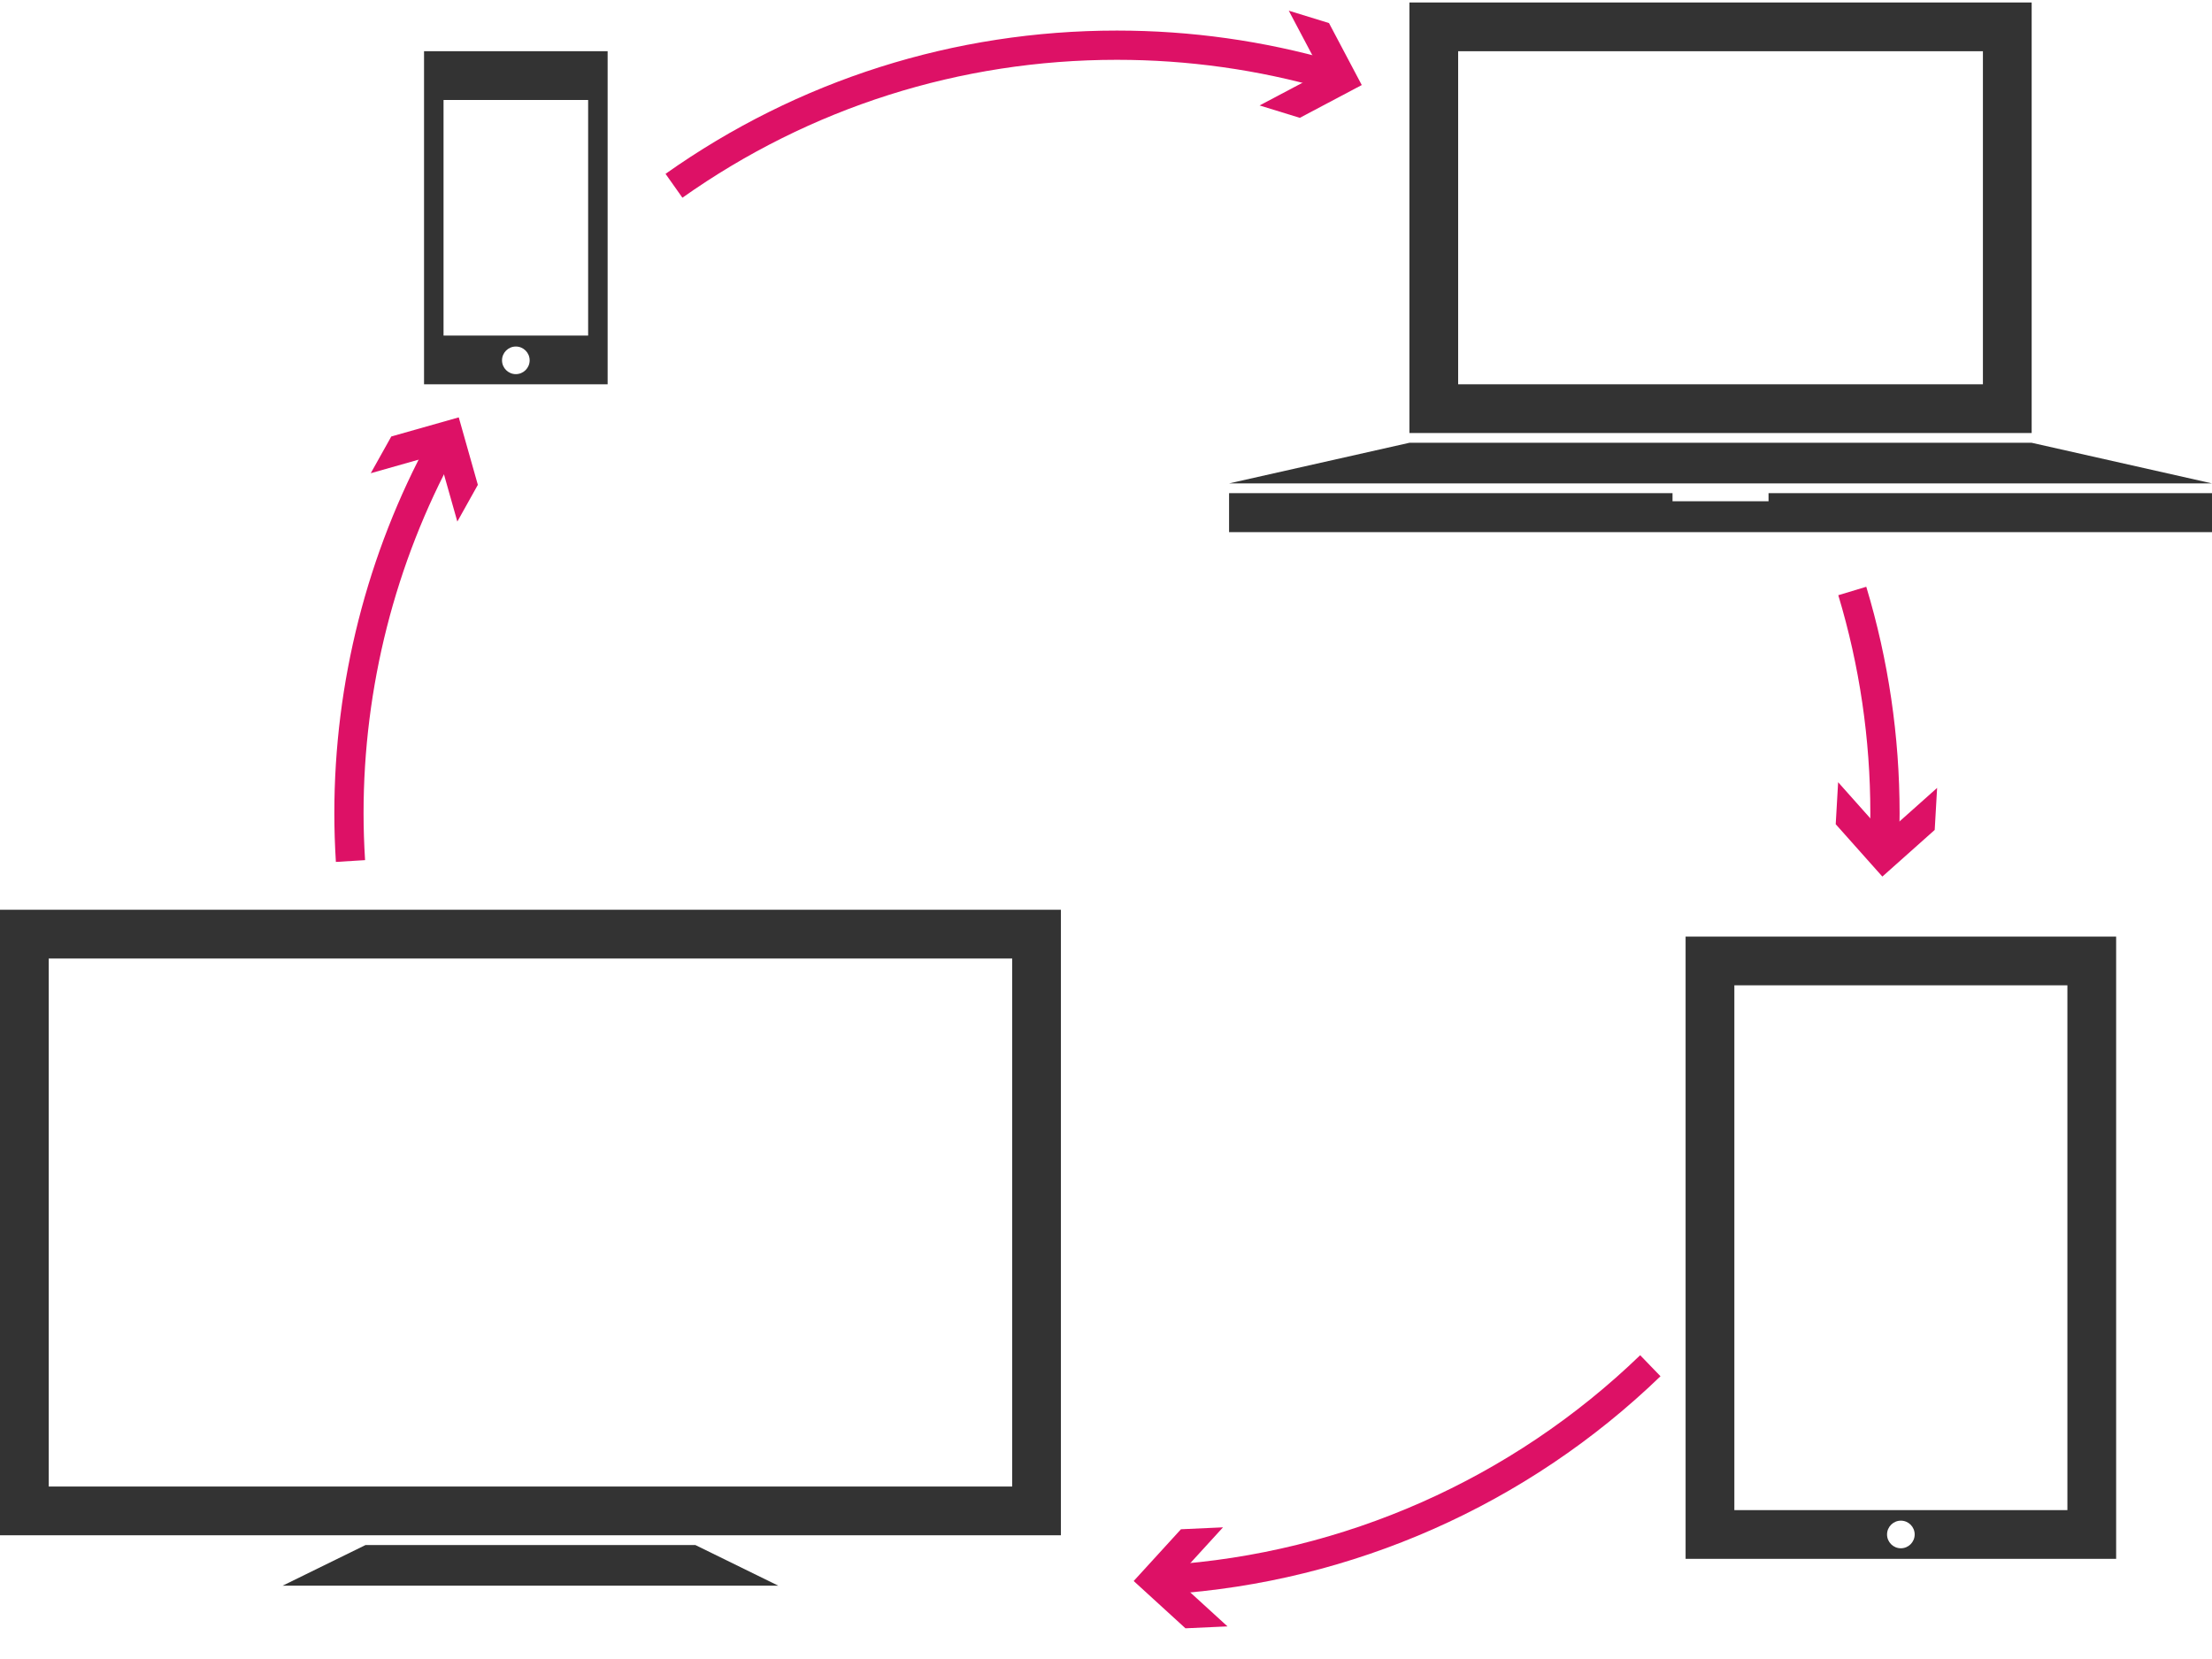 <?xml version="1.0" encoding="UTF-8" standalone="no"?>
<svg width="200px" height="150px" viewBox="0 0 200 150" version="1.1" xmlns="http://www.w3.org/2000/svg" xmlns:xlink="http://www.w3.org/1999/xlink" xmlns:sketch="http://www.bohemiancoding.com/sketch/ns">
    <!-- Generator: Sketch 3.3.1 (12005) - http://www.bohemiancoding.com/sketch -->
    <title>sync</title>
    <desc>Created with Sketch.</desc>
    <defs></defs>
    <g id="Page-1" stroke="none" stroke-width="1" fill="none" fill-rule="evenodd" sketch:type="MSPage">
        <g id="sync" sketch:type="MSArtboardGroup">
            <g id="Group" sketch:type="MSLayerGroup">
                <rect id="Rectangle-path" sketch:type="MSShapeGroup" x="0" y="0.225" width="200" height="147"></rect>
                <path d="M4.407,86.665 L91.516,86.665 L91.516,134.406 L4.407,134.406 L4.407,86.665 L4.407,86.665 Z M0,138.813 L95.923,138.813 L95.923,82.257 L0,82.257 L0,138.813 L0,138.813 Z" id="Shape" fill="#333333" sketch:type="MSShapeGroup"></path>
                <rect id="Rectangle-path" sketch:type="MSShapeGroup" x="0" y="0.225" width="200" height="147"></rect>
                <path d="M62.871,139.695 L33.051,139.695 L25.56,143.368 L70.363,143.368 L62.871,139.695 Z" id="Shape" fill="#333333" sketch:type="MSShapeGroup"></path>
                <rect id="Rectangle-path" sketch:type="MSShapeGroup" x="0" y="0.225" width="200" height="147"></rect>
                <path d="M127.434,39.152 L183.695,39.152 L183.695,0.224 L127.434,0.224 L127.434,39.152 L127.434,39.152 Z M179.287,34.746 L131.84,34.746 L131.84,4.632 L179.287,4.632 L179.287,34.746 L179.287,34.746 Z" id="Shape" fill="#333333" sketch:type="MSShapeGroup"></path>
                <rect id="Rectangle-path" sketch:type="MSShapeGroup" x="0" y="0.225" width="200" height="147"></rect>
                <path d="M183.694,40.034 L127.434,40.034 L111.128,43.707 L200,43.707 L183.694,40.034 Z" id="Shape" fill="#333333" sketch:type="MSShapeGroup"></path>
                <rect id="Rectangle-path" sketch:type="MSShapeGroup" x="0" y="0.225" width="200" height="147"></rect>
                <path d="M159.904,44.589 L159.904,45.322 L151.223,45.322 L151.223,44.589 L111.128,44.589 L111.128,48.114 L200,48.114 L200,44.589 L159.904,44.589 Z" id="Shape" fill="#333333" sketch:type="MSShapeGroup"></path>
                <rect id="Rectangle-path" sketch:type="MSShapeGroup" x="0" y="0.225" width="200" height="147"></rect>
                <rect id="Rectangle-path" sketch:type="MSShapeGroup" x="0" y="0.225" width="200" height="147"></rect>
                <path d="M152.405,140.944 L191.333,140.944 L191.333,84.681 L152.405,84.681 L152.405,140.944 L152.405,140.944 Z M173.117,138.74 C173.117,139.43 172.557,139.989 171.868,139.989 C171.18,139.989 170.619,139.43 170.619,138.74 C170.619,138.052 171.18,137.492 171.868,137.492 C172.558,137.492 173.117,138.051 173.117,138.74 L173.117,138.74 Z M186.926,136.537 L156.813,136.537 L156.813,89.088 L186.926,89.088 L186.926,136.537 L186.926,136.537 Z" id="Shape" fill="#333333" sketch:type="MSShapeGroup"></path>
                <rect id="Rectangle-path" sketch:type="MSShapeGroup" x="0" y="0.225" width="200" height="147"></rect>
                <path d="M38.34,34.746 L54.939,34.746 L54.939,4.632 L38.34,4.632 L38.34,34.746 L38.34,34.746 Z M46.64,33.828 C45.951,33.828 45.391,33.269 45.391,32.58 C45.391,31.891 45.951,31.331 46.64,31.331 C47.328,31.331 47.889,31.89 47.889,32.58 C47.889,33.269 47.328,33.828 46.64,33.828 L46.64,33.828 Z M53.177,30.339 L40.103,30.339 L40.103,9.039 L53.177,9.039 L53.177,30.339 L53.177,30.339 Z" id="Shape" fill="#333333" sketch:type="MSShapeGroup"></path>
                <rect id="Rectangle-path" sketch:type="MSShapeGroup" x="0" y="0.225" width="200" height="147"></rect>
                <path d="M61.701,17.877 L60.175,15.718 C72.154,7.243 86.27,2.764 100.99,2.764 C107.656,2.764 114.258,3.691 120.607,5.52 L119.877,8.061 C113.765,6.3 107.409,5.408 100.99,5.408 C86.819,5.409 73.233,9.721 61.701,17.877" id="Shape" fill="#DD1166" sketch:type="MSShapeGroup"></path>
                <rect id="Rectangle-path" sketch:type="MSShapeGroup" x="0" y="0.225" width="200" height="147"></rect>
                <path d="M116.525,0.966 L119.49,6.571 L113.886,9.534 L117.523,10.654 L123.125,7.69 L120.162,2.086 L116.525,0.966 Z" id="Shape" fill="#DD1166" sketch:type="MSShapeGroup"></path>
                <rect id="Rectangle-path" sketch:type="MSShapeGroup" x="0" y="0.225" width="200" height="147"></rect>
                <path d="M171.698,76.292 L169.055,76.187 C169.09,75.306 169.108,74.411 169.108,73.528 C169.108,66.821 168.132,60.189 166.211,53.817 L168.741,53.053 C170.739,59.673 171.754,66.562 171.754,73.528 C171.754,74.445 171.735,75.376 171.698,76.292" id="Shape" fill="#DD1166" sketch:type="MSShapeGroup"></path>
                <rect id="Rectangle-path" sketch:type="MSShapeGroup" x="0" y="0.225" width="200" height="147"></rect>
                <path d="M175.146,71.239 L170.413,75.459 L166.196,70.724 L165.978,74.523 L170.195,79.257 L174.928,75.039 L175.146,71.239 Z" id="Shape" fill="#DD1166" sketch:type="MSShapeGroup"></path>
                <rect id="Rectangle-path" sketch:type="MSShapeGroup" x="0" y="0.225" width="200" height="147"></rect>
                <path d="M105.607,144.14 L105.438,141.501 C121.482,140.468 136.704,133.73 148.298,122.533 L150.135,124.435 C138.091,136.068 122.277,143.065 105.607,144.14" id="Shape" fill="#DD1166" sketch:type="MSShapeGroup"></path>
                <rect id="Rectangle-path" sketch:type="MSShapeGroup" x="0" y="0.225" width="200" height="147"></rect>
                <path d="M110.986,147.052 L106.303,142.777 L110.579,138.096 L106.777,138.269 L102.503,142.949 L107.185,147.225 L110.986,147.052 Z" id="Shape" fill="#DD1166" sketch:type="MSShapeGroup"></path>
                <rect id="Rectangle-path" sketch:type="MSShapeGroup" x="0" y="0.225" width="200" height="147"></rect>
                <path d="M30.369,77.932 C30.275,76.395 30.229,74.955 30.229,73.528 C30.229,61.72 33.198,50.031 38.815,39.725 L41.136,40.99 C35.73,50.91 32.872,62.161 32.872,73.528 C32.872,74.9 32.917,76.289 33.008,77.77 L30.369,77.932 L30.369,77.932 Z" id="Shape" fill="#DD1166" sketch:type="MSShapeGroup"></path>
                <rect id="Rectangle-path" sketch:type="MSShapeGroup" x="0" y="0.225" width="200" height="147"></rect>
                <path d="M33.522,42.787 L39.623,41.058 L41.35,47.159 L43.205,43.837 L41.479,37.737 L35.379,39.465 L33.522,42.787 Z" id="Shape" fill="#DD1166" sketch:type="MSShapeGroup"></path>
            </g>
        </g>
    </g>
</svg>